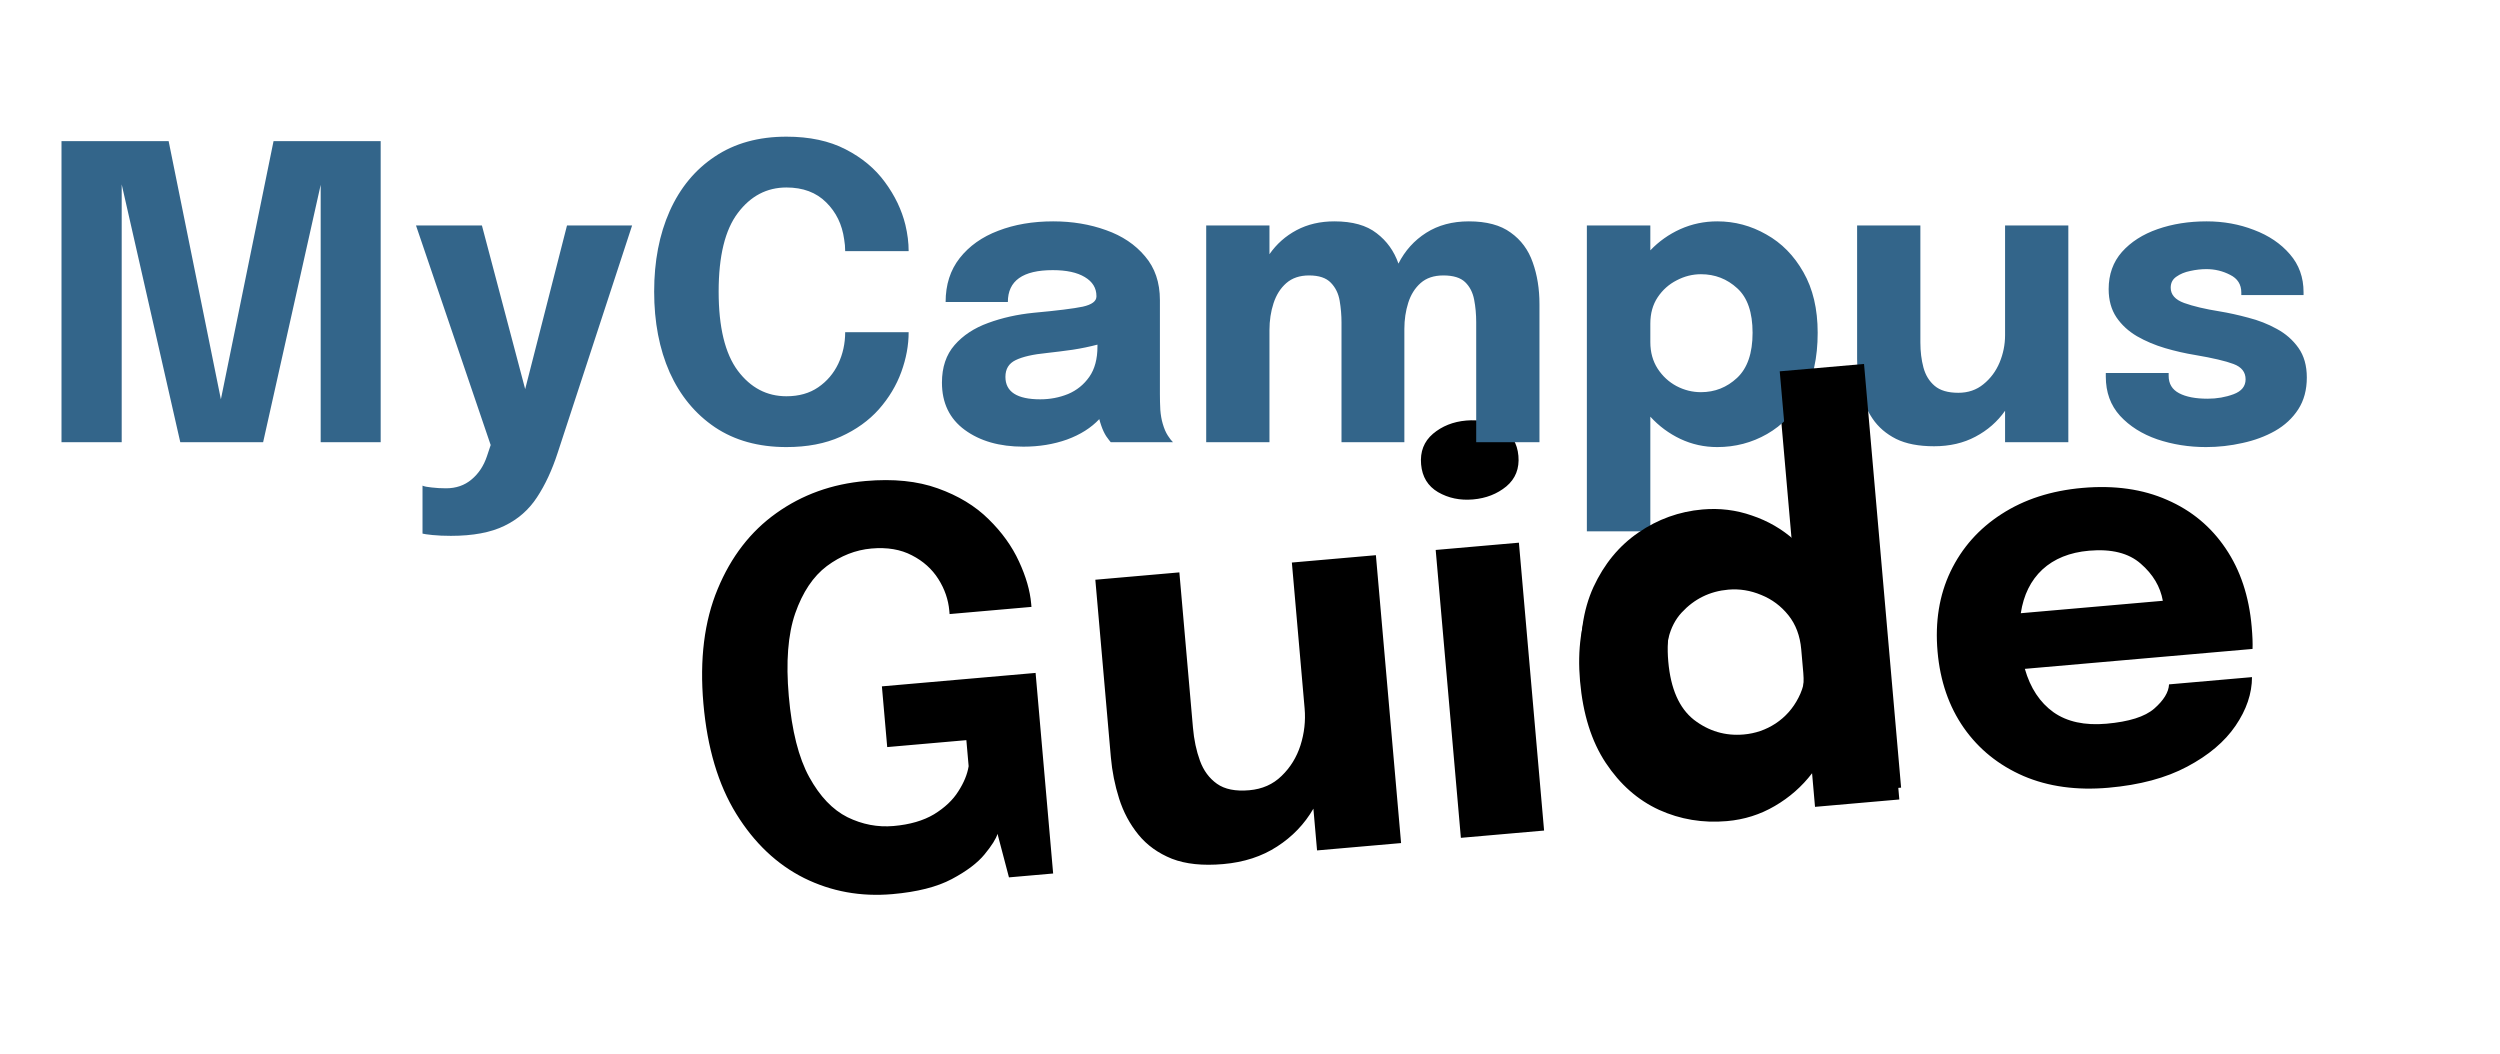 <svg width="294" height="124" viewBox="0 0 294 124" fill="none" xmlns="http://www.w3.org/2000/svg">
<path d="M104.949 105.149C101.23 105.474 97.77 104.846 94.569 103.262C91.367 101.658 88.705 99.139 86.584 95.706C84.464 92.272 83.176 87.952 82.72 82.745C82.264 77.538 82.825 73.046 84.4 69.267C85.973 65.468 88.272 62.493 91.296 60.344C94.34 58.172 97.838 56.913 101.791 56.567C105.064 56.281 107.894 56.569 110.283 57.431C112.692 58.291 114.682 59.498 116.253 61.052C117.822 62.585 119.017 64.247 119.837 66.039C120.656 67.809 121.132 69.459 121.266 70.989L121.3 71.371L111.672 72.214L111.639 71.831C111.524 70.513 111.093 69.266 110.348 68.09C109.602 66.913 108.568 65.986 107.246 65.309C105.921 64.611 104.335 64.343 102.486 64.505C100.615 64.669 98.866 65.357 97.238 66.57C95.63 67.782 94.39 69.635 93.516 72.132C92.662 74.605 92.41 77.85 92.762 81.867C93.119 85.947 93.921 89.121 95.169 91.389C96.417 93.657 97.914 95.228 99.661 96.103C101.406 96.957 103.213 97.302 105.084 97.139C106.996 96.972 108.584 96.511 109.845 95.758C111.105 94.984 112.055 94.088 112.694 93.068C113.354 92.047 113.76 91.058 113.912 90.103L113.644 87.042L104.336 87.857L103.711 80.716L121.786 79.135L123.85 102.724L118.654 103.179L117.307 98.061C117.142 98.632 116.635 99.437 115.783 100.475C114.951 101.49 113.665 102.459 111.926 103.382C110.186 104.305 107.861 104.894 104.949 105.149ZM143.847 101.617C141.446 101.828 139.436 101.618 137.817 100.989C136.197 100.338 134.883 99.393 133.875 98.153C132.867 96.914 132.112 95.502 131.609 93.919C131.107 92.335 130.783 90.715 130.638 89.057L128.811 68.177L138.693 67.312L140.292 85.578C140.416 87.002 140.69 88.295 141.113 89.457C141.536 90.62 142.204 91.525 143.117 92.173C144.03 92.821 145.295 93.075 146.91 92.933C148.44 92.799 149.708 92.239 150.714 91.251C151.741 90.262 152.482 89.062 152.936 87.652C153.389 86.221 153.552 84.772 153.423 83.305L151.923 66.155L161.805 65.29L164.767 99.145L154.885 100.009L154.455 95.1C153.414 96.904 151.991 98.389 150.187 99.553C148.404 100.715 146.291 101.404 143.847 101.617ZM173.232 58.733C171.702 58.867 170.327 58.58 169.109 57.873C167.912 57.164 167.249 56.077 167.121 54.61C166.991 53.122 167.454 51.925 168.509 51.019C169.586 50.111 170.89 49.59 172.42 49.457C173.95 49.323 175.324 49.609 176.543 50.317C177.761 51.024 178.435 52.121 178.565 53.609C178.696 55.096 178.222 56.294 177.145 57.202C176.066 58.089 174.762 58.599 173.232 58.733ZM171.799 98.529L168.837 64.675L178.623 63.819L181.585 97.673L171.799 98.529ZM203.088 96.563C200.262 96.81 197.6 96.369 195.103 95.238C192.603 94.086 190.515 92.245 188.837 89.715C187.16 87.185 186.151 83.975 185.811 80.086C185.485 76.367 185.942 73.147 187.182 70.426C188.443 67.703 190.205 65.568 192.468 64.021C194.75 62.45 197.262 61.545 200.004 61.306C202.023 61.129 203.96 61.366 205.816 62.018C207.691 62.646 209.361 63.614 210.824 64.92L209.086 45.06L219.001 44.193L223.36 94.019L213.446 94.886L213.1 90.933C211.909 92.493 210.447 93.778 208.715 94.786C207.004 95.792 205.129 96.384 203.088 96.563ZM204.857 87.767C206.217 87.648 207.464 87.218 208.598 86.476C209.752 85.712 210.649 84.701 211.288 83.446C211.949 82.189 212.209 80.753 212.068 79.138L211.825 76.365C211.686 74.771 211.183 73.433 210.318 72.353C209.452 71.272 208.387 70.477 207.122 69.966C205.855 69.435 204.562 69.227 203.245 69.342C201.077 69.531 199.25 70.43 197.763 72.038C196.295 73.622 195.701 76.009 195.98 79.196C196.259 82.384 197.261 84.663 198.987 86.032C200.732 87.379 202.689 87.957 204.857 87.767ZM264.835 79.629C264.832 81.556 264.186 83.466 262.895 85.356C261.623 87.223 259.729 88.824 257.212 90.157C254.716 91.489 251.629 92.316 247.953 92.638C244.212 92.965 240.885 92.507 237.971 91.263C235.055 89.997 232.716 88.114 230.956 85.612C229.193 83.09 228.16 80.097 227.857 76.632C227.55 73.126 228.057 69.987 229.378 67.216C230.718 64.422 232.716 62.17 235.372 60.46C238.047 58.727 241.223 57.699 244.9 57.378C248.661 57.049 251.979 57.519 254.853 58.788C257.724 60.035 260.022 61.944 261.746 64.513C263.468 67.06 264.485 70.119 264.797 73.69C264.894 74.795 264.928 75.67 264.898 76.315L238.121 78.657C238.768 80.914 239.891 82.614 241.49 83.759C243.087 84.883 245.161 85.333 247.712 85.11C250.368 84.878 252.244 84.285 253.338 83.333C254.452 82.358 255.033 81.407 255.08 80.482L264.835 79.629ZM245.674 64.762C243.4 64.961 241.57 65.7 240.183 66.977C238.817 68.253 237.971 69.966 237.645 72.114L254.349 70.653C254.053 68.987 253.187 67.531 251.75 66.287C250.335 65.04 248.31 64.532 245.674 64.762Z" fill="black"/>
<path d="M32.168 16.6H44.768V52H37.712V21.736L30.944 52H21.2L14.312 21.688V52H7.232V16.6H19.832L25.976 46.96L32.168 16.6ZM53.024 63.016C52.224 63.016 51.504 62.984 50.864 62.92C50.24 62.856 49.848 62.8 49.688 62.752V57.112C49.896 57.208 50.256 57.28 50.768 57.328C51.296 57.392 51.856 57.424 52.448 57.424C53.632 57.424 54.632 57.08 55.448 56.392C56.28 55.704 56.888 54.784 57.272 53.632L57.704 52.336L48.92 26.512H56.672L61.76 45.76L66.68 26.512H74.336L65.576 53.272C64.92 55.288 64.112 57.024 63.152 58.48C62.192 59.952 60.912 61.072 59.312 61.84C57.712 62.624 55.616 63.016 53.024 63.016ZM106.857 39.064C106.857 40.6 106.569 42.16 105.993 43.744C105.417 45.328 104.537 46.792 103.353 48.136C102.169 49.464 100.673 50.536 98.865 51.352C97.057 52.168 94.929 52.576 92.481 52.576C89.201 52.576 86.401 51.8 84.081 50.248C81.761 48.68 79.985 46.528 78.753 43.792C77.537 41.04 76.929 37.872 76.929 34.288C76.929 30.72 77.537 27.568 78.753 24.832C79.985 22.08 81.761 19.936 84.081 18.4C86.401 16.848 89.201 16.072 92.481 16.072C95.201 16.072 97.521 16.568 99.441 17.56C101.377 18.552 102.921 19.84 104.073 21.424C105.241 23.008 106.041 24.68 106.473 26.44C106.729 27.512 106.857 28.544 106.857 29.536H99.393C99.393 29.056 99.353 28.592 99.273 28.144C99.033 26.4 98.329 24.952 97.161 23.8C95.993 22.632 94.433 22.048 92.481 22.048C90.177 22.048 88.273 23.048 86.769 25.048C85.265 27.032 84.513 30.112 84.513 34.288C84.513 38.48 85.265 41.584 86.769 43.6C88.273 45.6 90.177 46.6 92.481 46.6C93.953 46.6 95.201 46.248 96.225 45.544C97.249 44.84 98.033 43.92 98.577 42.784C99.121 41.632 99.393 40.392 99.393 39.064H106.857ZM120.349 52.528C117.549 52.528 115.253 51.872 113.461 50.56C111.669 49.248 110.773 47.392 110.773 44.992C110.773 43.184 111.269 41.712 112.261 40.576C113.253 39.44 114.565 38.576 116.197 37.984C117.845 37.376 119.629 36.976 121.549 36.784C124.333 36.528 126.261 36.288 127.333 36.064C128.405 35.824 128.941 35.424 128.941 34.864V34.816C128.941 33.872 128.485 33.128 127.573 32.584C126.677 32.04 125.421 31.768 123.805 31.768C120.285 31.768 118.525 33.016 118.525 35.512H111.205C111.205 33.48 111.757 31.76 112.861 30.352C113.981 28.928 115.493 27.856 117.397 27.136C119.301 26.4 121.453 26.032 123.853 26.032C126.093 26.032 128.165 26.376 130.069 27.064C131.973 27.736 133.501 28.76 134.653 30.136C135.821 31.496 136.405 33.216 136.405 35.296V46.312C136.405 46.968 136.421 47.6 136.453 48.208C136.501 48.816 136.597 49.36 136.741 49.84C136.901 50.4 137.101 50.864 137.341 51.232C137.581 51.6 137.781 51.856 137.941 52H130.621C130.509 51.872 130.333 51.64 130.093 51.304C129.869 50.952 129.677 50.544 129.517 50.08C129.421 49.808 129.341 49.544 129.277 49.288C128.317 50.312 127.053 51.112 125.485 51.688C123.917 52.248 122.205 52.528 120.349 52.528ZM122.341 46.96C123.493 46.96 124.581 46.752 125.605 46.336C126.629 45.904 127.461 45.232 128.101 44.32C128.741 43.408 129.061 42.216 129.061 40.744V40.528C128.149 40.768 127.181 40.968 126.157 41.128C125.133 41.272 124.117 41.4 123.109 41.512C121.477 41.672 120.253 41.952 119.437 42.352C118.637 42.736 118.237 43.392 118.237 44.32C118.237 46.08 119.605 46.96 122.341 46.96ZM141.849 52V26.512H149.289V29.896C150.121 28.696 151.185 27.752 152.481 27.064C153.777 26.376 155.257 26.032 156.921 26.032C159.049 26.032 160.705 26.496 161.889 27.424C163.089 28.336 163.945 29.528 164.457 31C165.225 29.48 166.313 28.272 167.721 27.376C169.129 26.48 170.801 26.032 172.737 26.032C174.817 26.032 176.457 26.472 177.657 27.352C178.873 28.216 179.737 29.384 180.249 30.856C180.777 32.328 181.041 33.968 181.041 35.776V52H173.601V37.888C173.601 36.96 173.521 36.08 173.361 35.248C173.201 34.4 172.849 33.712 172.305 33.184C171.761 32.656 170.905 32.392 169.737 32.392C168.633 32.392 167.745 32.688 167.073 33.28C166.401 33.872 165.913 34.648 165.609 35.608C165.305 36.568 165.153 37.592 165.153 38.68V52H157.761V37.936C157.761 37.072 157.689 36.216 157.545 35.368C157.401 34.52 157.057 33.816 156.513 33.256C155.969 32.68 155.113 32.392 153.945 32.392C152.841 32.392 151.945 32.696 151.257 33.304C150.585 33.896 150.089 34.68 149.769 35.656C149.449 36.632 149.289 37.688 149.289 38.824V52H141.849ZM186.615 62.488V26.512H194.079V29.44C195.087 28.384 196.263 27.552 197.607 26.944C198.967 26.336 200.415 26.032 201.951 26.032C203.999 26.032 205.919 26.544 207.711 27.568C209.519 28.576 210.975 30.056 212.079 32.008C213.199 33.96 213.759 36.336 213.759 39.136C213.759 42.064 213.215 44.528 212.127 46.528C211.039 48.512 209.599 50.016 207.807 51.04C206.015 52.064 204.063 52.576 201.951 52.576C200.415 52.576 198.967 52.256 197.607 51.616C196.263 50.976 195.087 50.104 194.079 49V62.488H186.615ZM194.079 40.24C194.079 41.424 194.367 42.464 194.943 43.36C195.519 44.24 196.255 44.92 197.151 45.4C198.063 45.88 199.023 46.12 200.031 46.12C201.663 46.12 203.079 45.56 204.279 44.44C205.495 43.304 206.103 41.536 206.103 39.136C206.103 36.736 205.503 34.992 204.303 33.904C203.103 32.8 201.679 32.248 200.031 32.248C199.039 32.248 198.087 32.488 197.175 32.968C196.263 33.432 195.519 34.096 194.943 34.96C194.367 35.824 194.079 36.856 194.079 38.056V39.952V40.24ZM227.444 52.48C225.636 52.48 224.148 52.192 222.98 51.616C221.812 51.024 220.892 50.232 220.22 49.24C219.548 48.248 219.076 47.144 218.804 45.928C218.532 44.712 218.396 43.48 218.396 42.232V26.512H225.836V40.264C225.836 41.336 225.956 42.32 226.196 43.216C226.436 44.112 226.876 44.832 227.516 45.376C228.156 45.92 229.084 46.192 230.3 46.192C231.452 46.192 232.436 45.856 233.252 45.184C234.084 44.512 234.716 43.664 235.148 42.64C235.58 41.6 235.796 40.528 235.796 39.424V26.512H243.236V52H235.796V48.304C234.9 49.584 233.74 50.6 232.316 51.352C230.908 52.104 229.284 52.48 227.444 52.48ZM259.426 52.576C257.41 52.576 255.498 52.272 253.69 51.664C251.898 51.04 250.442 50.12 249.322 48.904C248.202 47.672 247.642 46.136 247.642 44.296V43.864H255.034V44.2C255.034 45.128 255.442 45.808 256.258 46.24C257.074 46.672 258.194 46.888 259.618 46.888C260.706 46.888 261.722 46.712 262.666 46.36C263.61 46.008 264.082 45.424 264.082 44.608C264.082 43.76 263.61 43.16 262.666 42.808C261.738 42.456 260.242 42.104 258.178 41.752C256.994 41.56 255.802 41.288 254.602 40.936C253.418 40.584 252.322 40.12 251.314 39.544C250.306 38.952 249.498 38.208 248.89 37.312C248.282 36.4 247.978 35.296 247.978 34C247.978 32.272 248.498 30.816 249.538 29.632C250.594 28.448 251.994 27.552 253.738 26.944C255.482 26.336 257.402 26.032 259.498 26.032C261.482 26.032 263.338 26.368 265.066 27.04C266.81 27.696 268.218 28.648 269.29 29.896C270.362 31.128 270.898 32.616 270.898 34.36V34.696H263.578V34.408C263.578 33.448 263.138 32.752 262.258 32.32C261.394 31.872 260.466 31.648 259.474 31.648C258.866 31.648 258.234 31.72 257.578 31.864C256.938 31.992 256.394 32.216 255.946 32.536C255.498 32.84 255.274 33.272 255.274 33.832C255.274 34.648 255.802 35.248 256.858 35.632C257.93 36.016 259.314 36.344 261.01 36.616C262.082 36.792 263.21 37.04 264.394 37.36C265.594 37.664 266.714 38.104 267.754 38.68C268.794 39.24 269.642 39.984 270.298 40.912C270.954 41.84 271.282 43 271.282 44.392C271.282 45.848 270.946 47.096 270.274 48.136C269.602 49.176 268.69 50.024 267.538 50.68C266.402 51.32 265.13 51.792 263.722 52.096C262.314 52.416 260.882 52.576 259.426 52.576Z" fill="#33658A"/>
<path d="M203.298 95.171C200.472 95.418 197.81 94.976 195.312 93.846C192.813 92.694 190.725 90.853 189.047 88.323C187.37 85.793 186.361 82.583 186.021 78.694C185.695 74.975 186.152 71.755 187.392 69.034C188.653 66.311 190.415 64.176 192.678 62.629C194.96 61.058 197.472 60.153 200.214 59.913C202.233 59.737 204.17 59.974 206.026 60.626C207.901 61.254 209.57 62.221 211.034 63.528L209.296 43.668L219.21 42.801L223.57 92.626L213.656 93.494L213.31 89.541C212.119 91.101 210.657 92.385 208.925 93.394C207.214 94.4 205.339 94.992 203.298 95.171ZM205.066 86.375C206.427 86.256 207.674 85.826 208.808 85.084C209.962 84.319 210.859 83.309 211.498 82.054C212.159 80.797 212.419 79.361 212.278 77.746L212.035 74.972C211.896 73.379 211.393 72.041 210.528 70.96C209.662 69.88 208.597 69.084 207.332 68.574C206.064 68.042 204.772 67.834 203.454 67.95C201.287 68.139 199.459 69.038 197.973 70.646C196.505 72.23 195.911 74.616 196.19 77.804C196.469 80.992 197.471 83.271 199.197 84.64C200.942 85.986 202.899 86.565 205.066 86.375Z" fill="black"/>
</svg>
